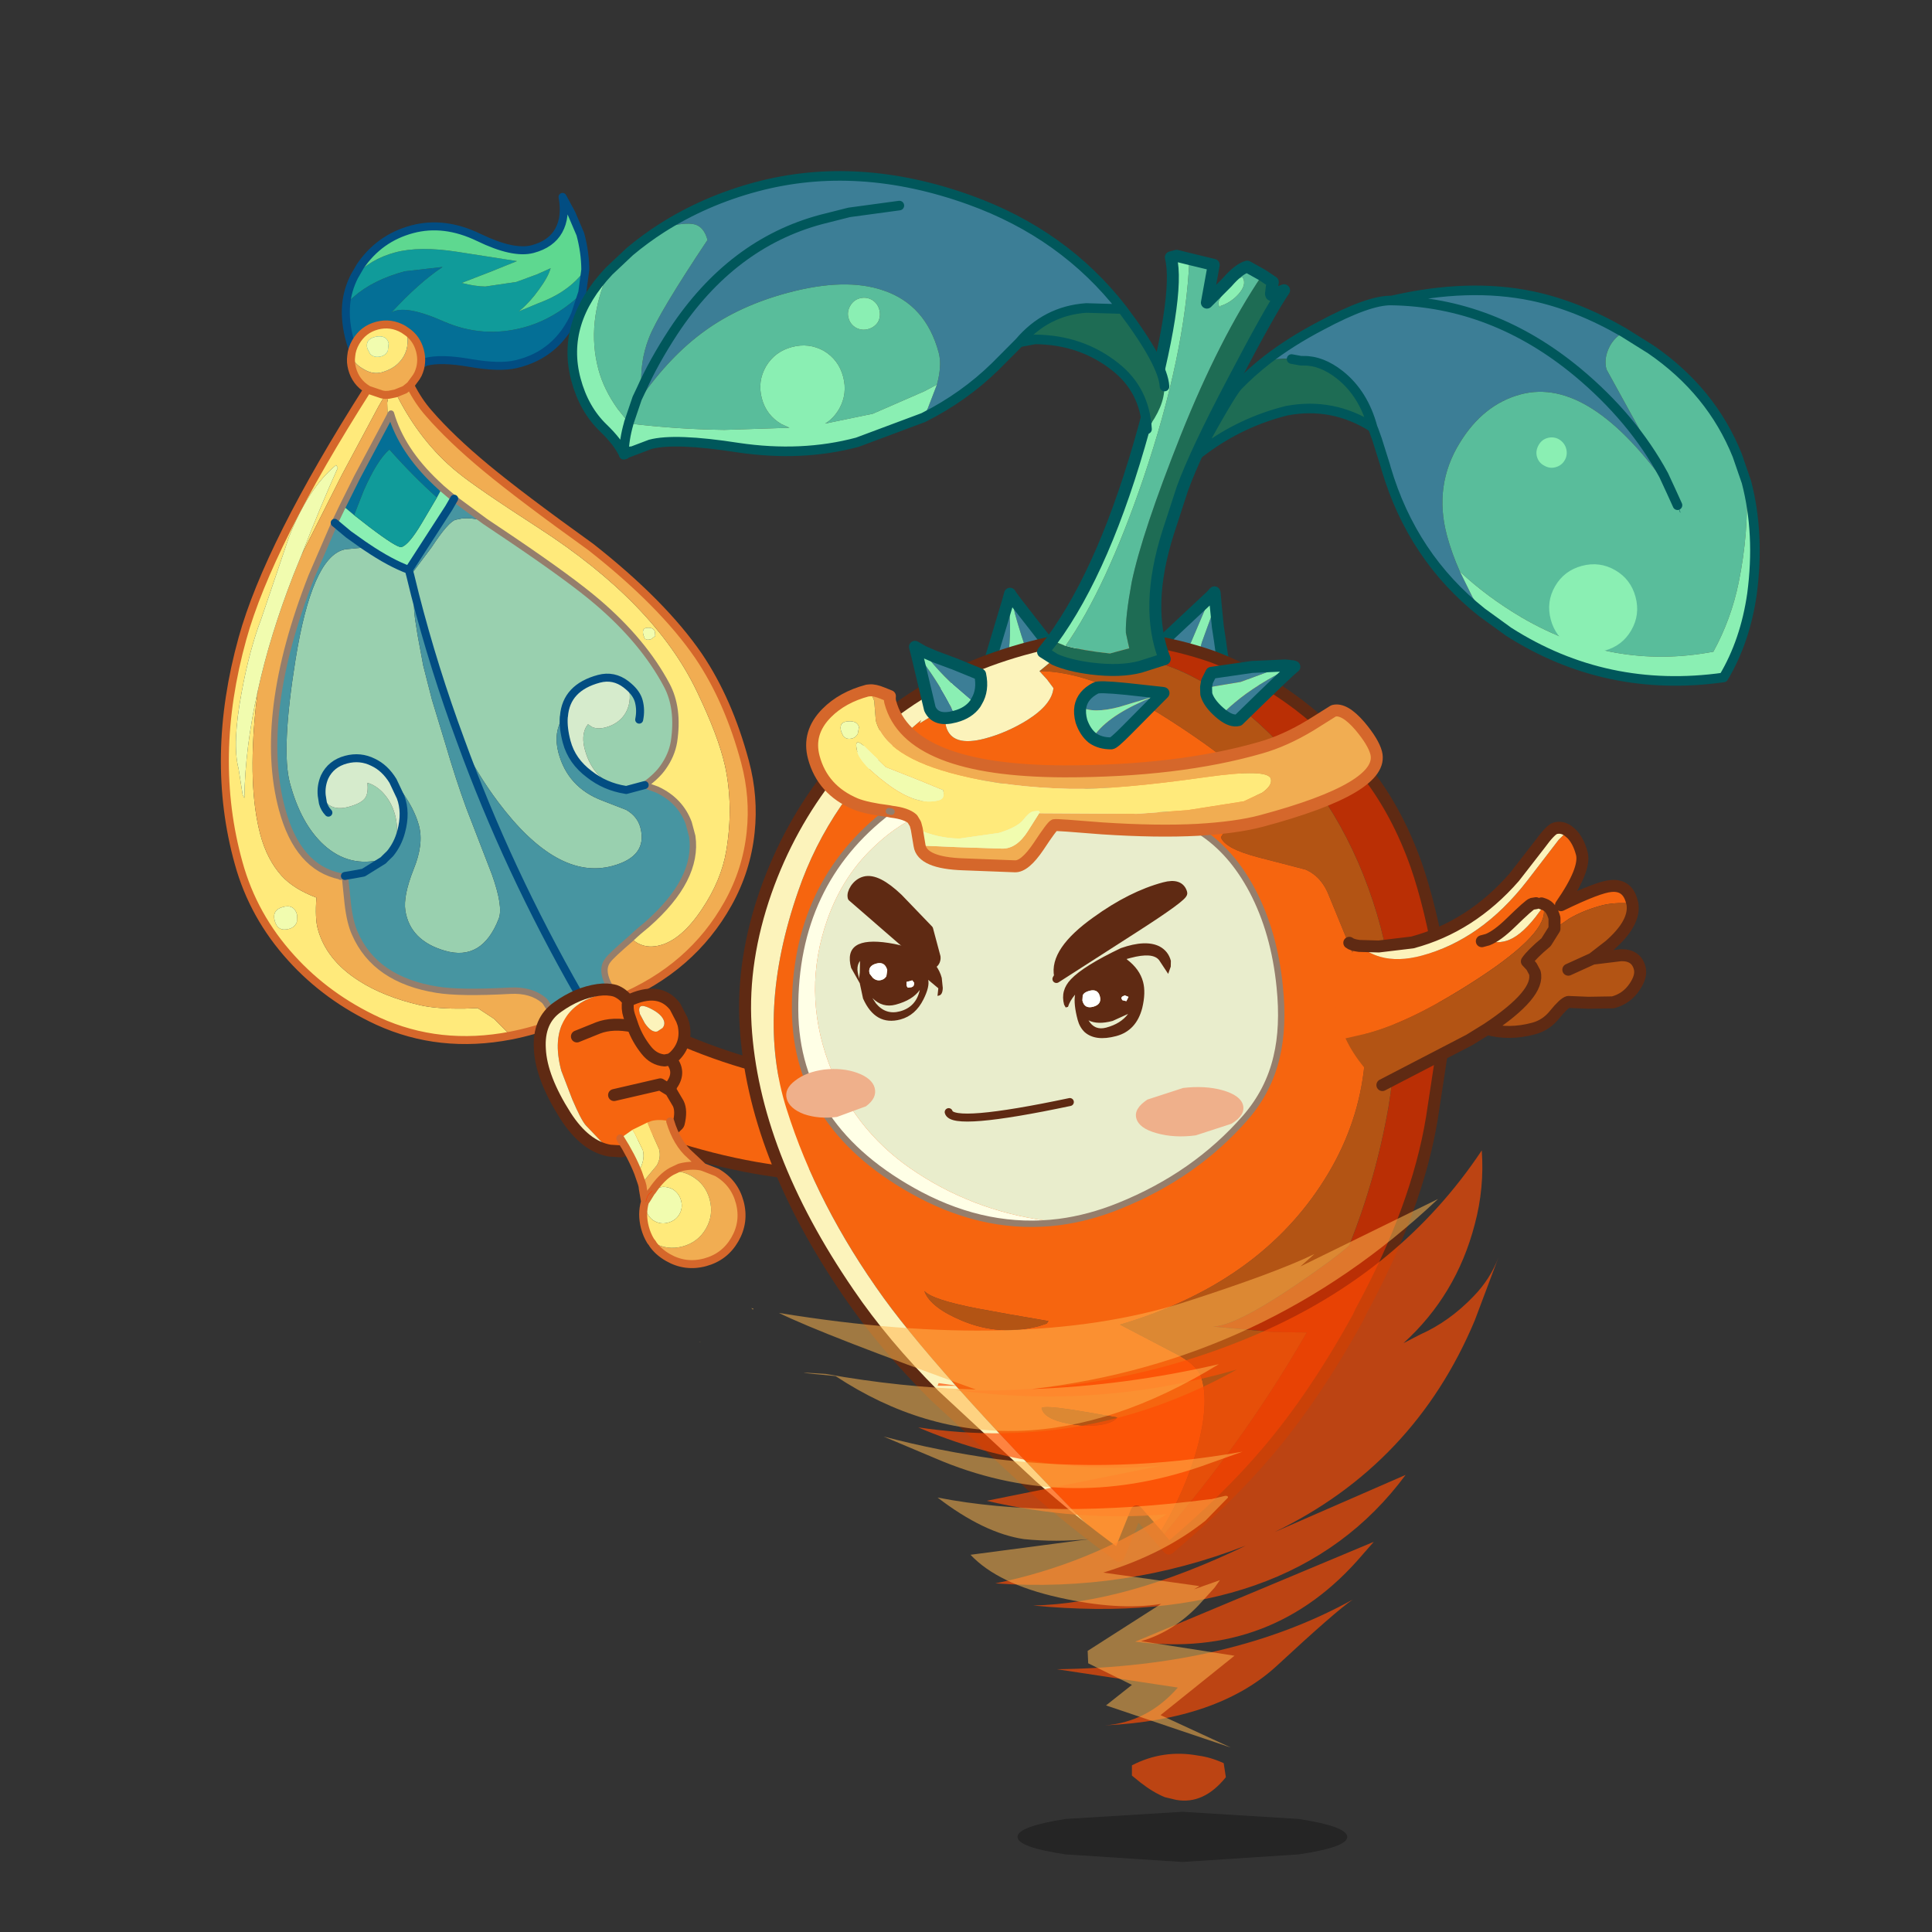 <svg xmlns:ffdec="https://www.free-decompiler.com/flash" xmlns:xlink="http://www.w3.org/1999/xlink" ffdec:objectType="frame" height="90" width="90" xmlns="http://www.w3.org/2000/svg"><rect width="100%" height="100%" fill="#333333" stroke="none"/><use ffdec:characterId="22" height="84.1" transform="translate(5.05 2.65)" width="83.35" xlink:href="#a"/><defs><g id="a" transform="translate(-5.05 -2.65)"><use ffdec:characterId="1" height="6.3" transform="translate(47.4 84.4) scale(.371)" width="41.4" xlink:href="#b"/><use ffdec:characterId="2" height="17.3" transform="matrix(.359 -.096 .096 .359 45.059 27.903)" width="30.9" xlink:href="#c"/><use ffdec:characterId="3" height="23.8" transform="matrix(.359 -.096 .096 .359 28.542 48.429)" width="24.65" xlink:href="#d"/><use ffdec:characterId="4" height="20.7" transform="matrix(.359 -.096 .096 .359 14.973 11.619)" width="32.35" xlink:href="#e"/><use ffdec:characterId="5" height="125.05" transform="matrix(.359 -.096 .096 .359 5.072 18.319)" width="65.6" xlink:href="#f"/><use ffdec:characterId="6" height="115.1" transform="matrix(.359 -.096 .096 .359 30.509 34.553)" width="89.1" xlink:href="#g"/><use ffdec:characterId="7" height="56.95" transform="matrix(.359 -.096 .096 .359 34.468 39.245)" width="61.6" xlink:href="#h"/><use ffdec:characterId="8" height="57.85" transform="matrix(.359 -.096 .096 .359 54.277 16.492)" width="66.85" xlink:href="#i"/><use ffdec:characterId="9" height="27" transform="matrix(.359 -.096 .096 .359 60.728 41.43)" width="40.1" xlink:href="#j"/><use ffdec:characterId="10" height="30.05" transform="matrix(.359 -.096 .096 .359 36.959 32.803)" width="69.75" xlink:href="#k"/><use ffdec:characterId="11" height="20.85" transform="matrix(.359 -.096 .096 .359 42.209 29.953)" width="47" xlink:href="#l"/><use ffdec:characterId="12" height="50.1" transform="matrix(.359 -.096 .096 .359 44.059 14.503)" width="42.4" xlink:href="#m"/><use ffdec:characterId="13" height="43.2" transform="matrix(.359 -.096 .096 .359 24.877 11.242)" width="72.35" xlink:href="#n"/><use ffdec:characterId="16" height="60.2" transform="translate(32.584 53.59) scale(.503)" width="74.35" xlink:href="#o"/><use ffdec:characterId="17" height="27.5" transform="matrix(.359 -.096 .096 .359 38.626 41.262)" width="43.15" xlink:href="#p"/><use ffdec:characterId="18" height="20.25" transform="matrix(.359 -.096 .096 .359 36.417 50.315)" width="55.05" xlink:href="#q"/><use ffdec:characterId="19" height="3.7" transform="matrix(.359 -.096 .096 .359 43.966 51.676)" width="16" xlink:href="#r"/></g><g id="c"><path d="M4.1.85q-.4 4-2.5 8.3L0 7.5 4.1.85m.8 9.1-.05-.8q-.3-4.25-.3-6.55l.1-2.4.45 1.15L7.2 6.3l.3.75.4 1q-1.25 1.45-3 1.9m17.45 3.45q-.45-.9-.4-1.7.05-.75.45-1.45l6.45-3.45-.2.2-3.75 4.8q-1.5 1.15-2.55 1.6m6.8-5.45-.45 2.75-.2 1.8-.2 1.6-.1 1.1-.85.4q-1.1.45-2.25 0v-.1q0-1.5 1.15-3.4l2.9-4.15" fill="#3c7e96" fill-rule="evenodd" transform="translate(.75 .75)"/><path d="M4.1.85 4.6 0l.05.15V.2l-.1 2.4q0 2.3.3 6.55l.05.8-.55.1-1.25-.1q-.8-.3-1.5-.8 2.1-4.3 2.5-8.3m21 14.75-.25-.1-1.4-.75q-.7-.55-1.1-1.3v-.05q1.05-.45 2.55-1.6L28.65 7l.2-.2.55-.35v.1l-.25 1.4-2.9 4.15Q25.1 14 25.1 15.5v.1" fill="#8aefb3" fill-rule="evenodd" transform="translate(.75 .75)"/><path d="M5.4.95V.9L5.35.75l-.5.85-4.1 6.65 1.6 1.65q.7.5 1.5.8l1.25.1.55-.1q1.75-.45 3-1.9l-.4-1-.3-.75-2.1-4.95L5.4.95m20.45 15.4-.25-.1-1.4-.75q-.7-.55-1.1-1.3v-.05q-.45-.9-.4-1.7.05-.75.45-1.45l6.45-3.45.55-.35v.1l-.25 1.4-.45 2.75-.2 1.8-.2 1.6-.1 1.1-.85.4q-1.1.45-2.25 0z" fill="none" stroke="#00575b" stroke-linecap="round" stroke-linejoin="round" stroke-width="1.5"/></g><g id="d"><path d="M0 12.55Q1 5.75 5.45 0h.15l.05.15.1.2q8.7 7.2 17.4 10.6l-3.45 11.7Q9.9 19.45 0 12.55" fill="#f6650f" fill-rule="evenodd" transform="translate(.75 .4)"/><path d="M.75 12.95q9.9 6.9 19.7 10.1l3.45-11.7Q15.2 7.95 6.5.75" fill="none" stroke="#5f2a13" stroke-linecap="round" stroke-linejoin="round" stroke-width="1.5"/></g><g id="e"><path d="M.7 7q.5-.4 1.15-.7 2.9-1.45 7.05-1.45l4.7.7Q10.2 6.7 5.95 9.4q1.9-.55 6.05 2.8 4.15 3.3 9.45 3.3 3.2 0 6.45-1.4.95-.4 1.8-.95l-1.6 2.45q-3.45 4.25-8.7 4.1-2.15-.05-5.6-1.65-3.35-1.55-5.3-1.55l-2.35.4-2.1.4q-2.15 0-3.2-1.95-.8-1.45-.85-3.7Q-.05 9.1.7 7" fill="#046f96" fill-rule="evenodd" transform="translate(.5 .5)"/><path d="M2.6 3.85q2.5-1.6 5.75-1.6 3.15 0 7.55 1.95l6.9 3.05-3.7.45-3.7.4q1.5.85 2.75 1.2l3.9.45 2.75-.25 1.85-.3q-.6 1-2.1 2.2-1.45 1.2-2.85 1.85l-.3.15 2.55-.35q2.15-.2 3.75-.8 1.65-.6 3.1-1.75l-1.1 2.65q-.85.55-1.8.95-3.25 1.4-6.45 1.4-5.3 0-9.45-3.3-4.15-3.35-6.05-2.8 4.25-2.7 7.65-3.85l-4.7-.7q-4.15 0-7.05 1.45Q1.2 6.6.7 7q.65-1.75 1.9-3.15" fill="#109b9a" fill-rule="evenodd" transform="translate(.5 .5)"/><path d="M30.8 10.5q-1.45 1.15-3.1 1.75-1.6.6-3.75.8l-2.55.35.3-.15q1.4-.65 2.85-1.85 1.5-1.2 2.1-2.2l-1.85.3-2.75.25-3.9-.45q-1.25-.35-2.75-1.2l3.7-.4 3.7-.45-6.9-3.05q-4.4-1.95-7.55-1.95-3.25 0-5.75 1.6L3.65 2.8Q6.9 0 11.15 0q4.15 0 7.8 3.15Q22.6 6.3 25.1 6.3q2.4 0 3.75-1.4T30.4.95l.55 2.3.4 2.8q0 2.35-.55 4.45" fill="#5ed890" fill-rule="evenodd" transform="translate(.5 .5)"/><path d="M30.8 10.5q.55-2.1.55-4.45l-.4-2.8-.55-2.3q-.2 2.55-1.55 3.95-1.35 1.4-3.75 1.4-2.5 0-6.15-3.15Q15.3 0 11.15 0 6.9 0 3.65 2.8L2.6 3.85Q1.35 5.25.7 7q-.75 2.1-.7 4.65.05 2.25.85 3.7 1.05 1.95 3.2 1.95l2.1-.4 2.35-.4q1.95 0 5.3 1.55 3.45 1.6 5.6 1.65 5.25.15 8.7-4.1l1.6-2.45 1.1-2.65z" fill="none" stroke="#024d82" stroke-linecap="round" stroke-linejoin="round" transform="translate(.5 .5)"/></g><g id="f"><path d="M51.7 64.3q1.8-.7 2.8-1.55 1.45-1.2 2.15-2.75 1.7-3.9.95-7.1-1.4-6.05-5.7-12.3-2.4-3.5-8.25-10.25L40.9 27.2l-3-3.75-1.15-1.65-.5-.8Q33.1 15.9 33 11.1l-.6.65.5-2.1.45-.9.8.05h.1q1.35 6.65 4.9 11.55 1.75 2.45 8 9.35 11.65 12.85 13.9 24.95 1.15 6.05 1 9.9-.25 5.2-2.6 10.35-1.55 3.4-4.8 6.25-3.45 3.05-6.25 3.05-1.45 0-2.4-.75-.6-.45-.85-1.05 1-.55 2.35-1.15 7.65-3.8 8.3-9.2V70.3q-.3-3-2.75-5.05l-1.35-.95m4.75-17.7.3.2.4.05.65-.25.1-.5q0-.6-.75-.75-.75-.2-.75.75l.05.5M30.05 2.85q.3-.85 1-1.55 1.3-1.3 3.1-1.3t3.1 1.3l.3.35q-.1 2.1-1.45 3.2l-.35.25q-1.05.7-2.6.7l-.45-.05q-.85-.15-1.65-1-.85-.85-1-1.9M35 2.5q0-1.1-1.35-1.2-1.4-.05-1.4 1.15l.15.7q.35.7 1.25.7.6 0 1-.45l.35-.9m-4.05 4.9.1.1 1.5 1 .35.15-1.15 1.15-6.65 7.1-7.45 8.35q3.8-5.2 7.15-9.3l-.1-.4q-4.15 1.9-8.05 7.2l-6 9Q8.2 35.15 5.9 40q-2.85 5.95-2.85 9.15l-.35 3.3.1.45q1.75-6.15 5.1-12.55l-.8 2q-3.55 9.3-3.55 15.5 0 3.25 1.25 5.7 1.05 2 3.5 3.75-.85 2.45-.85 3.8 0 4.05 3.3 7.65 2.5 2.75 6.65 4.95 1.9 1 5.3 1.85l1.55.35 1.65 1.85 1.45 2.55q-9.05-.65-15.6-6.05-5.4-4.5-8.45-10.45Q.05 67.5 0 60.6q-.15-13.7 7.75-27.1 6.15-10.45 23.2-26.1M5.15 69.6l.25-.85q0-1.4-1.45-1.4t-1.45 1.4q0 1.45 1.45 1.45.8 0 1.2-.6" fill="#ffea7b" fill-rule="evenodd" transform="translate(.5 .5)"/><path d="M45.15 82.4q.25.6.85 1.05.95.75 2.4.75 2.8 0 6.25-3.05 3.25-2.85 4.8-6.25 2.35-5.15 2.6-10.35.15-3.85-1-9.9-2.25-12.1-13.9-24.95-6.25-6.9-8-9.35-3.55-4.9-4.9-11.55h-.1l-.8-.05-.45.9-.5 2.1-5.55 5.95-2.65 3-1.55 1.8-4.55 5.75Q7 43.35 7 55.45q0 7.6 4.9 10.05v.05h.1l.45.05-.55 3.45q-.35 2.35-.1 3.85.95 6.25 8.1 9.45 2.65 1.2 8.85 2.5 2.6.55 3.8 2.3l.1.2.9 2.85q-3.25.3-6.2.1l-1.45-2.55-1.65-1.85-1.55-.35q-3.4-.85-5.3-1.85-4.15-2.2-6.65-4.95-3.3-3.6-3.3-7.65 0-1.35.85-3.8-2.45-1.75-3.5-3.75-1.25-2.45-1.25-5.7 0-6.2 3.55-15.5l.8-2q3.25-6.3 8.05-12.85l1.7-2.25 7.45-8.35 6.65-7.1 1.15-1.15-.35-.15-1.5-1-.1-.1q-1.2-1.25-1.2-3 0-.85.3-1.55.15 1.05 1 1.9.8.85 1.65 1l.45.05q1.55 0 2.6-.7l.35-.25q1.35-1.1 1.45-3.2 1 1.15 1 2.75t-1 2.8l-.3.3-1 .8q.45 2.2 1.35 4 1.85 3.8 5.15 8.45 3.3 4.65 10.15 13 6.85 9.15 9.5 16.65 2.2 6.35 2.2 14.35 0 4.55-1.6 8.7-1.7 4.45-5.05 7.9-6.5 6.7-16.4 8-1.65-3.85.05-5.05.45-.4 3.55-1.9M34.25 8.8l1.2-.15.8-.35-.8.35-1.2.15m-.9-.05-.45-.1.45.1" fill="#f1ad52" fill-rule="evenodd" transform="translate(.5 .5)"/><path d="m32.4 11.75.6-.65q.1 4.8 3.25 9.9l.5.8-.9.95q-2.2-3.35-4.2-7.35-1.8.85-4.45 4.15l-1.95 2.65-1.05-1.5 2.65-3 5.55-5.95" fill="#046f96" fill-rule="evenodd" transform="translate(.5 .5)"/><path d="m40.9 27.2 2.75 3.15Q49.5 37.1 51.9 40.6q4.3 6.25 5.7 12.3.75 3.2-.95 7.1-.7 1.55-2.15 2.75-1 .85-2.8 1.55h-2.4l-.1-.05q-3.6-2-3.6-6.2 0-1.7.85-2.65l.35-.3.45.5q.6.45 1.6.45 1.55 0 2.65-.9 1.35-1.15 1.45-3.3l-.25-.35q-1.2-1.55-3.1-1.55-4.25 0-5.45 3.4l-.05.1H44Q42.3 55 42.3 57.6q0 4.5 3.75 7.2l2.6 1.9q1.15 1.15 1.15 2.6 0 3.75-4.65 3.75-7.15 0-11.75-11.45-1.65-4.1-2.55-8.65-.9-9.6-.8-19.1l.05-2.5-.05 2.5q-.55.95-.8 3.05l-.2 1.9-.3 3.85-.05 4.4.2 5.9q.1 4.5.45 8.4l.95 8.8q.35 4.3-.6 5.6-3.4 4.65-7.55 2.15-3.9-2.35-3.5-6.15.2-1.85 2.35-4.75 2.05-2.7 2.05-5.1 0-2.25-1.1-5l-.6-1.25q-.55-1.85-1.8-2.9-1.35-1.2-3.2-1.2-1.95 0-3.15 1.4-.75.95-.95 2.15l.4 1.15q.7 1.1 2.45 1.1 1.8 0 2.4-.6.5-.5.7-1.7.9.55 1.5 1.6.8 1.45.8 3.15 0 1.9-.8 3.15l-1.05 1.4-.8.45-.25.15-.05-.15q-4.3 0-6.65-3.65-2.1-3.3-2.1-8.6 0-4.3 4.7-14.8 5.25-11.7 9.35-11.7h.2l2.7.45q2.3 2.65 4.35 4.1v.75l3.5-2.75q2.85-2.55 3.8-2.55l.8.05q1.3.2 2.7 1.1m12.25 29q.55-1.1.55-2.25 0-1-.75-2.1.75 1.1.75 2.1 0 1.15-.55 2.25M12.5 57.4q-.35-.65-.35-1.35l.1-.95-.1.95q0 .7.35 1.35" fill="#99d0af" fill-rule="evenodd" transform="translate(.5 .5)"/><path d="m51.7 64.3 1.35.95q2.45 2.05 2.75 5.05v1.75q-.65 5.4-8.3 9.2-1.35.6-2.35 1.15-3.1 1.5-3.55 1.9-1.7 1.2-.05 5.05l-4.1.25-.05.05h-.05l-3.8.55-.9-2.85-.1-.2q-1.2-1.75-3.8-2.3-6.2-1.3-8.85-2.5-7.15-3.2-8.1-9.45-.25-1.5.1-3.85l.55-3.45-.45-.05-.1-.05Q7 63.05 7 55.45q0-12.1 11.1-27.2l4.55-5.75 1.3 1.85 1.45 1.75.35.4-2.7-.45h-.2q-4.1 0-9.35 11.7-4.7 10.5-4.7 14.8 0 5.3 2.1 8.6 2.35 3.65 6.65 3.65l.05.15-2.8.85-1.25-.1-1.05-.1h-.05.05l1.05.1 1.25.1 2.8-.85.25-.15.8-.45q1.25-.9 2.05-2.3 1.25-2.15 1.05-4.2l-.4-2.2.6 1.25q1.1 2.75 1.1 5 0 2.4-2.05 5.1-2.15 2.9-2.35 4.75-.4 3.8 3.5 6.15 4.15 2.5 7.55-2.15.95-1.3.6-5.6l-.95-8.8q-.35-3.9-.45-8.4l-.2-5.9.05-4.4.3-3.85.2-1.9q.25-2.1.8-3.05-.1 9.5.8 19.1.9 4.55 2.55 8.65Q38 73.05 45.15 73.05q4.65 0 4.65-3.75 0-1.45-1.15-2.6l-2.6-1.9q-3.75-2.7-3.75-7.2 0-2.6 1.7-4.15h.1q-.45 1.3-.45 3.1 0 2.5 1.7 4.65 1.5 2 3.85 3.05l.1.05h2.4M37.9 23.45l3 3.75q-1.4-.9-2.7-1.1l-.8-.05q-.95 0-3.8 2.55l-3.5 2.75v-.75l6.85-6.2.95-.95m-.45 66.05v.1-.1l-.5-2q-4.6-17.4-6.1-34.55 1.5 17.15 6.1 34.55l.5 2" fill="#4795a1" fill-rule="evenodd" transform="translate(.5 .5)"/><path d="m36.75 21.8 1.15 1.65-.95.95-6.85 6.2q-2.05-1.45-4.35-4.1l-.35-.4-1.45-1.75-1.3-1.85 1.55-1.8 1.05 1.5 1.4 1.85q2.75 3.55 3.3 3.55.95 0 3.25-2.25l2.65-2.6.9-.95" fill="#8aefb3" fill-rule="evenodd" transform="translate(.5 .5)"/><path d="m35.85 22.75-2.65 2.6q-2.3 2.25-3.25 2.25-.55 0-3.3-3.55l-1.4-1.85 1.95-2.65q2.65-3.3 4.45-4.15 2 4 4.2 7.35" fill="#109b9a" fill-rule="evenodd" transform="translate(.5 .5)"/><path d="m56.45 46.6-.05-.5q0-.95.75-.75.75.15.75.75l-.1.5-.65.25-.4-.05-.3-.2M35 2.5l-.35.9q-.4.45-1 .45-.9 0-1.25-.7l-.15-.7q0-1.2 1.4-1.15Q35 1.4 35 2.5M7.9 40.35q-3.35 6.4-5.1 12.55l-.1-.45.35-3.3q0-3.2 2.85-9.15 2.3-4.85 4.75-8.25l6-9q3.9-5.3 8.05-7.2l.1.4q-3.35 4.1-7.15 9.3l-1.7 2.25q-4.8 6.55-8.05 12.85M5.15 69.6q-.4.6-1.2.6-1.45 0-1.45-1.45 0-1.4 1.45-1.4t1.45 1.4l-.25.85" fill="#f1fcaf" fill-rule="evenodd" transform="translate(.5 .5)"/><path d="m44.1 53.45.05-.1q1.2-3.4 5.45-3.4 1.9 0 3.1 1.55l.25.35q-.1 2.15-1.45 3.3-1.1.9-2.65.9-1 0-1.6-.45l-.45-.5-.35.3q-.85.95-.85 2.65 0 4.2 3.6 6.2-2.35-1.05-3.85-3.05-1.7-2.15-1.7-4.65 0-1.8.45-3.1m-25.45 10.9 1.05-1.4q.8-1.25.8-3.15 0-1.7-.8-3.15-.6-1.05-1.5-1.6-.2 1.2-.7 1.7-.6.6-2.4.6-1.75 0-2.45-1.1l-.4-1.15q.2-1.2.95-2.15 1.2-1.4 3.15-1.4 1.85 0 3.2 1.2 1.25 1.05 1.8 2.9l.4 2.2q.2 2.05-1.05 4.2-.8 1.4-2.05 2.3" fill="#d6ebcc" fill-rule="evenodd" transform="translate(.5 .5)"/><path d="M34.25 8.8h-.1l-.8-.05-.45-.1-.35-.15-1.5-1-.1-.1Q13.9 23.05 7.75 33.5-.15 46.9 0 60.6q.05 6.9 3.3 13.2 3.05 5.95 8.45 10.45 6.55 5.4 15.6 6.05 2.95.2 6.2-.1l3.8-.55h.05l.05-.05v-.1m4.1-.15q9.9-1.3 16.4-8 3.35-3.45 5.05-7.9 1.6-4.15 1.6-8.7 0-8-2.2-14.35-2.65-7.5-9.5-16.65-6.85-8.35-10.15-13-3.3-4.65-5.15-8.45-.9-1.8-1.35-4l-.8.35-1.2.15m3.3-7.15q1 1.15 1 2.75t-1 2.8l-.3.3-1 .8m1.3-6.65-.3-.35Q35.95 0 34.15 0t-3.1 1.3q-.7.7-1 1.55-.3.7-.3 1.55 0 1.75 1.2 3m10.6 81.95-4.1.25" fill="none" stroke="#d5672b" stroke-linecap="round" stroke-linejoin="round" transform="translate(.5 .5)"/><path d="m41.4 27.7 2.75 3.15Q50 37.6 52.4 41.1q4.3 6.25 5.7 12.3.75 3.2-.95 7.1-.7 1.55-2.15 2.75-1 .85-2.8 1.55l1.35.95Q56 67.8 56.3 70.8v1.75q-.65 5.4-8.3 9.2-1.35.6-2.35 1.15-3.1 1.5-3.55 1.9-1.7 1.2-.05 5.05m-9.15-77.6.6-.65q.1 4.8 3.25 9.9l.5.8 1.15 1.65 3 3.75m-16.7-6.5L23.15 23l-4.55 5.75Q7.5 43.85 7.5 55.95q0 7.6 4.9 10.05v.05h.1l.45.05-.55 3.45q-.35 2.35-.1 3.85.95 6.25 8.1 9.45 2.65 1.2 8.85 2.5 2.6.55 3.8 2.3l.1.2.9 2.85M32.9 12.25l-5.55 5.95-2.65 3" fill="none" stroke="#957e6c" stroke-linecap="round" stroke-linejoin="round" stroke-width=".8"/><path d="m30.1 31.35-.05 2.5q-.1 9.5.8 19.1 1.5 17.15 6.1 34.55l.5 2m6.65-36.05.05-.1q1.2-3.4 5.45-3.4 1.9 0 3.1 1.55l.25.35q.75 1.1.75 2.1 0 1.15-.55 2.25m-30.5-33.7 1.3 1.85 1.45 1.75.35.4q2.3 2.65 4.35 4.1l6.85-6.2.95-.95m-7.8 7.9v-.75m-17.65 35h.05l1.05.1 1.25.1 2.8-.85.25-.15.8-.45q1.25-.9 2.05-2.3 1.25-2.15 1.05-4.2l-.4-2.2q-.55-1.85-1.8-2.9-1.35-1.2-3.2-1.2-1.95 0-3.15 1.4-.75.95-.95 2.15l-.1.95q0 .7.35 1.35m36.7 6.85q-2.35-1.05-3.85-3.05-1.7-2.15-1.7-4.65 0-1.8.45-3.1m7.6 10.85h-2.4l-.1-.05" fill="none" stroke="#024d82" stroke-linecap="round" stroke-linejoin="round" transform="translate(.5 .5)"/><path d="m35.65 107.45-2.1-3.85q-.4-.8-.8-3.6l-.4-3.8q0-4.2 2.15-6.2 1.8-1.75 5-1.75h1.95q.85.6 1.25 1.65 4.25-.8 5.5 2.2l.4 1.8.05.6q-.1 2.5-2.2 3.65l-.5.2q.9 1.85-.7 3.15-.2.2-.3.65l.5 1.8q.2 1-.6 2.45l-.1.1-2 1.1-5.75.3-1.35-.45m-.3-14.9 2.85-.35q1.95-.2 4.25.95.15 1.7.85 3.3.6 1.4 1.9 1.85l.75.05-.75-.05q-1.3-.45-1.9-1.85-.7-1.6-.85-3.3-2.3-1.15-4.25-.95l-2.85.35m2.6 8.3 5.95.2 1.05 1.1-1.05-1.1-5.95-.2m7.1-9.4q-1.35-1.15-1.35.4l.3 1.3q.5 1.4 1.25 1.4l.75-.25q.4-.3.4-.75 0-.95-1.35-2.1M42.7 89.9q-.4.9-.35 1.8l.1 1.45-.1-1.45q-.05-.9.35-1.8" fill="#f6650f" fill-rule="evenodd" transform="translate(.5 .5)"/><path d="M41.45 88.25H39.5q-3.2 0-5 1.75-2.15 2-2.15 6.2l.4 3.8q.4 2.8.8 3.6l2.1 3.85q-2.85-1.3-4.25-5.65-1.7-5.4-.95-8.9.7-3.55 3.55-4.55 2.8-1.05 5.4-.75 1.2.15 2.05.65m3.6 3.2q1.35 1.15 1.35 2.1 0 .45-.4.75l-.75.25q-.75 0-1.25-1.4l-.3-1.3q0-1.55 1.35-.4" fill="#fcf3bb" fill-rule="evenodd" transform="translate(.5 .5)"/><path d="m36.15 107.95 1.35.45 5.75-.3 2-1.1.1-.1q.8-1.45.6-2.45l-.5-1.8-1.05-1.1-5.95-.2m8-2.5-.75-.05q-1.3-.45-1.9-1.85-.7-1.6-.85-3.3-2.3-1.15-4.25-.95l-2.85.35m.3 14.9q-2.85-1.3-4.25-5.65-1.7-5.4-.95-8.9.7-3.55 3.55-4.55 2.8-1.05 5.4-.75 1.2.15 2.05.65.85.6 1.25 1.65 4.25-.8 5.5 2.2l.4 1.8.05.6q-.1 2.5-2.2 3.65l-.5.2q.9 1.85-.7 3.15-.2.2-.3.65m-2.5-9-.1-1.45q-.05-.9.35-1.8" fill="none" stroke="#5f2a13" stroke-linecap="round" stroke-linejoin="round" stroke-width="1.5"/><path d="M37.8 120.1v-.05l.15-.05-.15.1m.55-9.05q-.25-2.2-1.05-4.75l1.75-.65.15.45.45 2.35q0 1-.75 1.95l-.55.65m1.1 2.65.9-.2.55.05q.6.15 1.1.6.65.7.65 1.65t-.65 1.6q-.65.65-1.65.65-.95 0-1.6-.65l-.15-.15q-.5-.65-.5-1.45 0-.55.25-1l-.1-.05.2-.15.9-.85.1-.05m-1 .9-.1.2.1-.2" fill="#f1fcaf" fill-rule="evenodd" transform="translate(.5 .5)"/><path d="m41.1 105.25.55-.05q1 0 2.25.65.1 2.9 1.35 4.75l1.15 1.85 1.5 1.1q1.8 1.8 1.8 4.35t-1.8 4.35q-1.8 1.8-4.35 1.8t-4.35-1.8q-1-1-1.4-2.15l.15-.1q1.4 1.4 3.4 1.4t3.4-1.4q1.4-1.4 1.4-3.4t-1.4-3.4q-1-1-2.3-1.25-1.4.35-3 1.75l-.45.25-.25.2-.3.45.3-.45.25-.2.45-.25-.1.05-.9.85-.2.15.15-1.6.05-.35v-.35l2.4-1.7q.8-.8.8-1.9l-.4-2.45-.15-1.15m5.3 7.2-.25-.15q-1.2-.55-2.6-.55l-1.1.2 1.1-.2q1.4 0 2.6.55l.25.15" fill="#f1ad52" fill-rule="evenodd" transform="translate(.5 .5)"/><path d="m37.8 120.05-.15-.35q-.25-.85-.25-1.8 0-1.75.85-3.15l.1.05q-.25.45-.25 1 0 .8.5 1.45l.15.15q.65.65 1.6.65 1 0 1.65-.65.65-.65.65-1.6 0-.95-.65-1.65-.5-.45-1.1-.6l-.55-.05-.9.2q1.6-1.4 3-1.75 1.3.25 2.3 1.25 1.4 1.4 1.4 3.4t-1.4 3.4q-1.4 1.4-3.4 1.4t-3.4-1.4l-.15.05m.65-7.6-.1-1.4.55-.65q.75-.95.75-1.95l-.45-2.35-.15-.45 2.05-.4.15 1.15.4 2.45q0 1.1-.8 1.9l-2.4 1.7" fill="#ffea7b" fill-rule="evenodd" transform="translate(.5 .5)"/><path d="M43.9 105.85q.1 2.9 1.35 4.75l1.15 1.85 1.5 1.1q1.8 1.8 1.8 4.35t-1.8 4.35q-1.8 1.8-4.35 1.8t-4.35-1.8q-1-1-1.4-2.15v-.05l-.15-.35q-.25-.85-.25-1.8 0-1.75.85-3.15l.15-1.6.05-.35v-.35l-.1-1.4q-.25-2.2-1.05-4.75m.95 8.45.2-.15.9-.85.1-.05q1.6-1.4 3-1.75l1.1-.2q1.4 0 2.6.55l.25.15" fill="none" stroke="#d5672b" stroke-linecap="round" stroke-linejoin="round" transform="translate(.5 .5)"/><path d="m38.95 115.1.3-.45.25-.2.45-.25m-1.1 1.1.1-.2" fill="none" stroke="#f30" stroke-linecap="round" stroke-linejoin="round" stroke-width=".05"/></g><g id="g"><path d="m34.65 112.15 4-2.9q11-7.9 20.4-17.35L55 90.75l-7.1-2.6q2.7.65 11.35-2.35 5.45-1.9 7.75-3.05 5.4-7.2 9.25-15.5 5.95-13 4.65-27.3-1.2-13.6-8.85-24.75Q64.2 3.85 51.9 1.75l5.9-.45 3.75 1.35q4.4 1.9 8.05 4.4 4.75 3.4 8.75 8.5 3.85 5 6.15 10.6 2.4 5.75 2.95 12.7.4 5.55-.3 13.1-.45 4.7-2.15 9.25L81.15 70q-4.7 10.4-14.85 21.1l-.5.6q-7.8 8.15-15.4 13.4-6.25 4.35-15.05 8.5l-.7-1.45" fill="#ba2f05" fill-rule="evenodd" transform="translate(.75 .75)"/><path d="M34.45 111.7q3.8-3.5 6.7-7.9 3.7-5.75 3.7-9.6 0-1.95-2.65-4.25l-5.5-5.05q17.65-.45 28.8-10.35Q76.85 64.5 77 48.35v-.5l-.05-.75q-.25-1.8.05 1.25l-1.1-8.55q-.25-2.6-2-4l-5.3-3q-3.8-2.15-3.9-3.65.65-.7 3.35-2.3 2.3-1.35 2.3-1.85 0-2.85-8.2-11.85Q55.1 5.4 48.8 3.35l-.7-.2.45-.2 1.95-.9 1.4-.3q12.3 2.1 20.15 13.45 7.65 11.15 8.85 24.75 1.3 14.3-4.65 27.3-3.85 8.3-9.25 15.5-2.3 1.15-7.75 3.05-8.65 3-11.35 2.35l7.1 2.6 4.05 1.15q-9.4 9.45-20.4 17.35l-4 2.9-.2-.45M14.1 74.5q.65 1.3 5.9 3.85 2.9 1.4 8.15 3.8l-.3.25-.95.05q-5.1 0-9.15-3.1-3.4-2.6-3.65-4.75v-.1m17.75 21.95q-2.05 0-4.65-1.25-2.8-1.35-2.7-2.75.45-.2 3.75 1.25 1.8.8 5.1 2.35-.5.4-1.5.4" fill="#b35414" fill-rule="evenodd" transform="translate(.75 .75)"/><path d="m48.1 3.15.7.2q6.3 2.05 13.35 9.8 8.2 9 8.2 11.85 0 .5-2.3 1.85-2.7 1.6-3.35 2.3.1 1.5 3.9 3.65l5.3 3q1.75 1.4 2 4l1.1 8.55q-.3-3.05-.05-1.25l.05.75v.5q-.15 16.15-11.5 26.2-11.15 9.9-28.8 10.35l5.5 5.05q2.65 2.3 2.65 4.25 0 3.85-3.7 9.6-2.9 4.4-6.7 7.9l-1.8-3.65-3.6 4.8-.4-.55q-15.1-26.25-19.7-38.25Q3.85 60.65 3.3 48q-.6-12.65 8.45-26Q18.5 11.95 30.1 6.25l2.1-1-.3.35 1.55-.45 3.55-1-1.1.95q-.9.85-.9 1.7 0 2.75 4.35 2.75 2.8 0 5.65-.85 3.55-1.1 4.25-3.05l-.5-1.25-.65-1.25m-16.25 93.3q1 0 1.5-.4-3.3-1.55-5.1-2.35-3.3-1.45-3.75-1.25-.1 1.4 2.7 2.75 2.6 1.25 4.65 1.25M14.1 74.5v.1q.25 2.15 3.65 4.75 4.05 3.1 9.15 3.1l.95-.05.3-.25q-5.25-2.4-8.15-3.8-5.25-2.55-5.9-3.85" fill="#f6650f" fill-rule="evenodd" transform="translate(.75 .75)"/><path d="m51.9 1.75-1.4.3-1.95.9-.45.2.65 1.25.5 1.25Q48.55 7.6 45 8.7q-2.85.85-5.65.85Q35 9.55 35 6.8q0-.85.9-1.7l1.1-.95-3.55 1-1.55.45.3-.35-2.1 1Q18.5 11.95 11.75 22 2.7 35.35 3.3 48q.55 12.65 5.65 26.05 4.6 12 19.7 38.25-4.2-5.2-7.85-10.75L11.9 87.4q-4.5-7.8-7.05-15.1-7.05-19.95-3.8-35.8 1.65-8 6.8-15.55Q12.75 13.8 19.6 8.7 33.2-1.4 52.65.2q2.45.25 5.15 1.1l-5.9.45" fill="#fcf3bb" fill-rule="evenodd" transform="translate(.75 .75)"/><path d="m35.2 112.45.2.45.7 1.45q8.8-4.15 15.05-8.5 7.6-5.25 15.4-13.4l.5-.6q10.15-10.7 14.85-21.1l3.85-8.8q1.7-4.55 2.15-9.25.7-7.55.3-13.1-.55-6.95-2.95-12.7-2.3-5.6-6.15-10.6-4-5.1-8.75-8.5-3.65-2.5-8.05-4.4l-3.75-1.35q-2.7-.85-5.15-1.1-19.45-1.6-33.05 8.5Q13.5 14.55 8.6 21.7q-5.15 7.55-6.8 15.55-3.25 15.85 3.8 35.8 2.55 7.3 7.05 15.1l8.9 14.15q3.65 5.55 7.85 10.75l.4.55 3.6-4.8 1.8 3.65z" fill="none" stroke="#5f2a13" stroke-linecap="round" stroke-linejoin="round" stroke-width="1.5"/></g><g id="h"><path d="m55.45 12.85.25.3q3.15 3.45 4.4 8.9 1.3 5.75.2 12.5-.8 5-2.65 8.4-2.05 3.85-5.75 6.35-7.95 5.35-18.15 6.6-4.05.5-7.8 0l-1.55-.6q-8.7-3.65-14.7-10.7Q4 37.85 3.2 29.1q-.85-9.55 4.5-17.35 3.4-4.95 8.4-7.5 2.05-1.1 4.4-1.75l.8-.2q-.55-.85-2.3-1.55l-.2-.1V.6q21.15-3.45 36.6 12.25h.05m-.05 0 .3.3-.3-.3" fill="#e9edcc" fill-rule="evenodd" transform="translate(.4 .4)"/><path d="M25.95 55.9q-8.8-1.2-15.95-7.8-12.9-12-9.15-26.4Q4.85 6.3 18.7.6l.1.05.2.1q1.75.7 2.3 1.55l-.8.2q-2.35.65-4.4 1.75-5 2.55-8.4 7.5-5.35 7.8-4.5 17.35.8 8.75 6.5 15.5 6 7.05 14.7 10.7l1.55.6" fill="#ffffe6" fill-rule="evenodd" transform="translate(.4 .4)"/><path d="m55.85 13.25.25.3q3.15 3.45 4.4 8.9 1.3 5.75.2 12.5-.8 5-2.65 8.4Q56 47.2 52.3 49.7q-7.95 5.35-18.15 6.6-4.05.5-7.8 0-8.8-1.2-15.95-7.8-12.9-12-9.15-26.4Q5.25 6.7 19.1 1h.1q21.15-3.45 36.6 12.25l.3.3" fill="none" stroke="#957e6c" stroke-linecap="round" stroke-linejoin="round" stroke-width=".8"/></g><g id="i"><path d="M55.6 11.6q-1.25.35-2.1 1.25-1.15 1.25-1.15 2.7l2 8.1 1.5 6.55q-1.9-7.9-7.1-15.25Q40.8 3.75 28.55.25q12.25 3.5 20.2 14.7 5.2 7.35 7.1 15.25l.4 2.3q-6.05-16.7-15.1-16.7-4.85 0-8.95 3.9-4.55 4.3-4.55 10.8 0 2.3.4 4.8l.7 3.5.65 2.15Q22.75 32 22.45 20.4v-.35l-.15-3.45-.1-1.2-.05-.4q0-4.35-2.25-7.4-1.75-2.35-3.95-2.9l-.35-.1-1.05-.5-.55-.2-2.45-.5Q15 1.95 19.25 1q6.6-1.55 9.3-.75 9.9.35 17.15 4 5.15 2.6 9.9 7.35" fill="#3c7e96" fill-rule="evenodd" transform="translate(.6 .6)"/><path d="M22.15 15q-4-4.35-9.85-4.8-5.85-.1-11.3 2.05l-1 .4q6.1-6.4 7.2-7.05 2-1.2 4.35-2.2l2.45.5.55.2 1.05.5.35.1q2.2.55 3.95 2.9 2.25 3.05 2.25 7.4" fill="#1e6c54" fill-rule="evenodd" transform="translate(.6 .6)"/><path d="m55.85 30.2-1.5-6.55-2-8.1q0-1.45 1.15-2.7.85-.9 2.1-1.25l2.75 2.95q6 7 7.05 15.65l.25 3.55q-1.3 6.1-4.2 11.9-2.1 4.2-5.3 7.55-12.75-.95-22.05-10.3-3.55-3.6-6.05-7.6-.4-2.5-.4-4.8 0-6.5 4.55-10.8 4.1-3.9 8.95-3.9 9.05 0 15.1 16.7l-.4-2.3m.7 4.1-.3-1.8.3 1.8.1.95-.1-.95" fill="#59bd9b" fill-rule="evenodd" transform="translate(.6 .6)"/><path d="M65.65 33.75q-.05 6.7-2.95 13.7-2.35 5.5-6.15 9.2Q41.8 54.85 32 44.15l-2.6-3.2-.65-2.15-.7-3.5q2.5 4 6.05 7.6 9.3 9.35 22.05 10.3 3.2-3.35 5.3-7.55 2.9-5.8 4.2-11.9" fill="#8aefb3" fill-rule="evenodd" transform="translate(.6 .6)"/><path d="m57.15 34.9.1.95" fill="none" stroke="#00575b" stroke-linecap="round" stroke-linejoin="round" stroke-width=".05"/><path d="M56.2 12.2q-4.75-4.75-9.9-7.35-7.25-3.65-17.15-4 12.25 3.5 20.2 14.7 5.2 7.35 7.1 15.25l.4 2.3.3 1.8m-.95-22.7 2.75 2.95q6 7 7.05 15.65l.25 3.55q-.05 6.7-2.95 13.7-2.35 5.5-6.15 9.2-14.75-1.8-24.55-12.5l-2.6-3.2Q23.35 32.6 23.05 21v-.35l-.15-3.45-.1-1.2-.05-.4q-4-4.35-9.85-4.8-5.85-.1-11.3 2.05l-1 .4q6.1-6.4 7.2-7.05Q9.8 5 12.15 4q3.45-1.45 7.7-2.4 6.6-1.55 9.3-.75m-6.4 14.75q0-4.35-2.25-7.4-1.75-2.35-3.95-2.9l-.35-.1-1.05-.5" fill="none" stroke="#00575b" stroke-linecap="round" stroke-linejoin="round" stroke-width="1.2"/><path d="M43 38.55q2.3 0 3.9 1.6t1.6 3.9q0 2.3-1.6 3.9t-3.9 1.6q-2.3 0-3.9-1.6t-1.6-3.9q0-2.3 1.6-3.9t3.9-1.6m0-16.6q.8 0 1.35.55.55.6.55 1.35 0 .8-.55 1.35t-1.35.55q-.75 0-1.3-.55-.6-.55-.6-1.35 0-.75.6-1.35.55-.55 1.3-.55" fill="#8aefb3" fill-rule="evenodd" transform="translate(.6 .6)"/></g><g id="j"><path d="m27.7 8.45-.5-.05q-.35 0-3.2 1.6-2.05 1.15-3.35 1.3.75.75 2.15.75 1.8 0 4.4-1.95l1.2-.95.05.1q0 3.1-10.2 6.45-9.3 3.05-15.15 3.05l-2.85-.1L0 16.1q0-3.6 1.9-5.95 1.15-1.45 3-2.25.95 1.25 2.2 2 2 1.2 5.05 1.2 3.85 0 7.65-1.4 3.8-1.4 7.55-4.25L32.5 1.5l1.4-.8.35.5q.6 1.05.6 2.7 0 2.05-4.2 5.6 5.15-1 6.7-.7 2 .35 2 2.5v.35l-.2-.1q-2-.7-3.6-.7-2.35 0-4.35.55l-2.1.75.35-1.3q0-1.45-.8-2l-.3-.2-.65-.2m-7.8 2.85h.75-.75" fill="#f6650f" fill-rule="evenodd" transform="translate(0 .75)"/><path d="M20.65 11.3q1.3-.15 3.35-1.3 2.85-1.6 3.2-1.6l.5.05.65.2.1.4-.05.1-1.2.95q-2.6 1.95-4.4 1.95-1.4 0-2.15-.75M33.9.7l-1.4.8-5.15 3.95Q23.6 8.3 19.8 9.7t-7.65 1.4q-3.05 0-5.05-1.2-1.25-.75-2.2-2l2.35.7 4.2.6q7.6 0 14.45-4.6l4.15-3.15Q31.85 0 32.45 0q.85 0 1.45.7" fill="#fcf3bb" fill-rule="evenodd" transform="translate(0 .75)"/><path d="M28.65 8.85q.8.55.8 2l-.35 1.3 2.1-.75q2-.55 4.35-.55 1.6 0 3.6.7l.2.1q-.25 2.4-4.1 4.3L32.75 17l3.55.5q1.85.45 1.85 2.15 0 1.05-1.2 2.1-1.35 1.2-3.15 1.2l-3-.75-2.4-.75q-.55 0-2 1.05-1.4 1.05-3.05 1.05-3.2 0-5.65-1.45 7.6-2.55 7.6-5.3l-.2-.85-.4-.75q.8-.7 2.95-1.7l1.45-1.35-1.45 1.35q-2.15 1-2.95 1.7l.4.75.2.85q0 2.75-7.6 5.3l-2.5.75-12 2.65q-.9-1.15-1.65-2.75-.95-2.1-1.3-4.1l2.85.1q5.85 0 15.15-3.05 10.2-3.35 10.2-6.45v-.2l.2-.2m.8 8.7 3.3-.55-3.3.55" fill="#b35414" fill-rule="evenodd" transform="translate(0 .75)"/><path d="M20.65 12.05q1.3-.15 3.35-1.3 2.85-1.6 3.2-1.6l.5.05m.65.2.3.2q.8.55.8 2l-.35 1.3-1.45 1.35q-2.15 1-2.95 1.7l.4.75.2.85q0 2.75-7.6 5.3 2.45 1.45 5.65 1.45 1.65 0 3.05-1.05 1.45-1.05 2-1.05l2.4.75 3 .75q1.8 0 3.15-1.2 1.2-1.05 1.2-2.1 0-1.7-1.85-2.15l-3.55-.5-3.3.55m9.9-5.9v-.35q0-2.15-2-2.5-1.55-.3-6.7.7 4.2-3.55 4.2-5.6 0-1.65-.6-2.7l-.35-.5q-.6-.7-1.45-.7-.6 0-2.4 1.45L25.9 5.35q-6.85 4.6-14.45 4.6l-4.2-.6-2.35-.7q-.85-.35-1.1-.7m16.85 4.1h-.75m12.85 5.7 2.5-1.05q3.85-1.9 4.1-4.3M3.2 26.25l12-2.65 2.5-.75" fill="none" stroke="#5f2a13" stroke-linecap="round" stroke-linejoin="round" stroke-width="1.5"/></g><g id="k"><path d="M8.95.05q.6.1 1.45.75l.8.6q-.15.4-.15.75 0 8.9 18.8 14 13.8 3.7 24.55 3.5 3.2-.05 6.8-1.1l3.25-1q1.4 0 2.7 2.7 1.1 2.35 1.1 3.75 0 4.55-16.1 4.55-3.2 0-8.05-1-4.95-1.05-11.45-3.25-5.45-1.95-5.7-1.95-.3 0-2.6 2.05-2.35 2.05-3.55 1.65l-6.15-1.9q-4.95-1.5-4.7-3.7l4.45 1.4 5.45 1.65q1.75.5 3.7-1.3l1.95-1.8.1.05 11.7 3.2 6.25 1.2 7.1.75 2.5-.45q1.5-.55 1.5-1.4 0-1.35-7.75-2.3-11.2-1.35-16.95-3Q22.6 16.3 17 13.2 8.7 8.65 8.7 3.9l.45-2.45-.2-1.4" fill="#f1ad52" fill-rule="evenodd" transform="translate(.75 .75)"/><path d="M7.35 15.3q-2.6-1.05-3.8-1.95Q0 10.6 0 6.35q0-3.2 3-4.95Q5.4 0 8.65 0l.3.05.2 1.4L8.7 3.9q0 4.75 8.3 9.3 5.6 3.1 12.95 5.25 5.75 1.65 16.95 3 7.75.95 7.75 2.3 0 .85-1.5 1.4l-2.5.45-7.1-.75-6.25-1.2-11.7-3.2-.1-.05.1-.05-.1-.25-.7-.1q-.55 0-1.45.7-.95.7-3.35.8l-5-.6q-2.65-.75-4.85-2.55v-.65l-.2-.7q-.55-.85-2.3-1.55l-.3-.15M5.3 5.3q.45 0 .8-.4l.35-.75q0-.85-1.15-1.05-1.15-.25-1.15 1l.1.6q.25.6 1.05.6m8.45 10.3q.85 0 .85-1.1l-2.55-1.95-3.65-2.7L6.45 6.6q-1-1.5-1 .5 0 1.55 2.5 4.75 2.9 3.75 5.8 3.75" fill="#ffea7b" fill-rule="evenodd" transform="translate(.75 .75)"/><path d="m9.95 20.45.2-2.1q2.2 1.8 4.85 2.55l5 .6q2.4-.1 3.35-.8.9-.7 1.45-.7l.7.1.1.25-.1.05-1.95 1.8q-1.95 1.8-3.7 1.3l-5.45-1.65-4.45-1.4m3.8-4.85q-2.9 0-5.8-3.75-2.5-3.2-2.5-4.75 0-2 1-.5L8.4 9.85l3.65 2.7 2.55 1.95q0 1.1-.85 1.1M5.3 5.3q-.8 0-1.05-.6l-.1-.6q0-1.25 1.15-1 1.15.2 1.15 1.05l-.35.75q-.35.4-.8.4" fill="#f1fcaf" fill-rule="evenodd" transform="translate(.75 .75)"/><path d="M8.1 16.05Q5.5 15 4.3 14.1.75 11.35.75 7.1q0-3.2 3-4.95Q6.15.75 9.4.75l.3.05q.6.1 1.45.75l.8.6q-.15.4-.15.75 0 8.9 18.8 14 13.8 3.7 24.55 3.5 3.2-.05 6.8-1.1l3.25-1q1.4 0 2.7 2.7 1.1 2.35 1.1 3.75 0 4.55-16.1 4.55-3.2 0-8.05-1-4.95-1.05-11.45-3.25-5.45-1.95-5.7-1.95-.3 0-2.6 2.05-2.35 2.05-3.55 1.65l-6.15-1.9q-4.95-1.5-4.7-3.7l.2-2.1v-.65l-.2-.7q-.55-.85-2.3-1.55l-.2-.1-.1-.05" fill="none" stroke="#d5672b" stroke-linecap="round" stroke-linejoin="round" stroke-width="1.5"/><path d="m8.1 16.05.3.15" fill="none" stroke="#957e6c" stroke-linecap="round" stroke-linejoin="round" stroke-width=".8"/></g><g id="l"><path d="m.2.7 1.1 3.05q1.2 3.5 1.55 6h-.1Q.3 9.75 0 8L.2.7m5.45 8.15-2.05-3Q2 3.25 1.05.85l1.2.95L4.5 3.4l2.7 2.05q-.1 2-1.3 3.15l-.25.25M18.3 12.6q.65-1.35 2.45-1.75.4-.15 3.7 1.1l4.25 1.65.1.05-5.65 3.3q-2.05 1.2-2.3 1.1-1.35-.35-2.1-1.25l.55-.45q2.6-1.95 8.3-2.6l-4.55.15q-3.5 0-4.75-1.3m27.05 2 .15.1q-.6.2-8.5 4.65-.9 0-1.8-1.2.75-.5 1.85-1 3.25-1.55 8.3-2.55m-11.2-.3.3-.65.8-.9 5.1.6 4.1.9-5.95.55-4.15-.4-.2-.1" fill="#3c7e96" fill-rule="evenodd" transform="translate(.75 .75)"/><path d="M2.85 9.75q-.35-2.5-1.55-6L.2.7V0l.85.85q.95 2.4 2.55 5l2.05 3q-1.1.9-2.8.9M18.3 12.6q1.25 1.3 4.75 1.3l4.55-.15q-5.7.65-8.3 2.6l-.55.45q-.7-.95-.8-2.4 0-1.05.35-1.8m27.05 2q-5.05 1-8.3 2.55-1.1.5-1.85 1l-.25-.35q-1-1.5-1-2.65l.2-.85.2.1 4.15.4 5.95-.55.9.35" fill="#8aefb3" fill-rule="evenodd" transform="translate(.75 .75)"/><path d="M3.6 10.5q1.7 0 2.8-.9l.25-.25q1.2-1.15 1.3-3.15l-2.7-2.05L3 2.55 1.8 1.6.95.75v.7l-.2 7.3q.3 1.75 2.75 1.75h.1m15.9 7.05q.75.9 2.1 1.25.25.1 2.3-1.1l5.65-3.3-.1-.05-4.25-1.65q-3.3-1.25-3.7-1.1-1.8.4-2.45 1.75-.35.75-.35 1.8.1 1.45.8 2.4m16.45 1.35q.9 1.2 1.8 1.2 7.9-4.45 8.5-4.65l-.15-.1-.9-.35-4.1-.9-5.1-.6-.8.9-.3.65-.2.85q0 1.15 1 2.65l.25.35z" fill="none" stroke="#00575b" stroke-linecap="round" stroke-linejoin="round" stroke-width="1.5"/></g><g id="m"><path d="m38.75 5.1 1.05 1.2-.3.6-.3.75v.15h.05l1.65-.15q-2.4 2.05-9.2 9.45-6.8 7.35-9.55 11.3L19 33.25q-5.3 8.3-4.5 15.2l-3.2.15q-2.6 0-6.05-1.4-2.55-1.05-4.05-2.25l-.05-.05L0 43.65l1.45-1.1 1.4 1.05.05.05h.05q1.85 1.1 5.1 2.35h2.5l.1-2q.45-1.95 2.35-5.95 2.85-5.65 10.7-16.2 7.85-10.5 15.05-16.75" fill="#1e6c54" fill-rule="evenodd" transform="translate(.75 .75)"/><path d="m30.45.8 2.75 1.5-2.05 4.35 3.1-1.8Q36.1 3.6 37.2 3.6l1.55 1.5q-7.2 6.25-15.05 16.75Q15.85 32.4 13 38.05q-1.9 4-2.35 5.95l-.1 2h-2.5q-3.25-1.25-5.1-2.35H2.9Q9.65 38 17.75 25.9q9.1-13.65 12.7-25.1m4.8 5.85q1.35-.9 1.05-1.9-.6-.2-2.2.85t-1.6 1.65q0 .6.15.25 1.35-.05 2.6-.85" fill="#59bd9b" fill-rule="evenodd" transform="translate(.75 .75)"/><path d="M1.45 42.55q8.85-7.1 18-22.7Q28.2 4.9 28.25 0H29l1.45.8q-3.6 11.45-12.7 25.1Q9.65 38 2.9 43.65l-.05-.05-1.4-1.05m33.8-35.9q-1.25.8-2.6.85-.15.35-.15-.25t1.6-1.65q1.6-1.05 2.2-.85.3 1-1.05 1.9" fill="#8aefb3" fill-rule="evenodd" transform="translate(.75 .75)"/><path d="M2.2 43.3q8.85-7.1 18-22.7Q28.95 5.65 29 .75h.75l1.45.8 2.75 1.5L31.9 7.4 35 5.6q1.85-1.25 2.95-1.25l1.55 1.5 1.05 1.2-.3.6-.3.75v.15H40l1.65-.15q-2.4 2.05-9.2 9.45-6.8 7.35-9.55 11.3L19.75 34q-5.3 8.3-4.5 15.2l-3.2.15q-2.6 0-6.05-1.4-2.55-1.05-4.05-2.25l-.05-.05L.75 44.4l1.45-1.1z" fill="none" stroke="#00575b" stroke-linecap="round" stroke-linejoin="round" stroke-width="1.5"/></g><g id="n"><path d="m68.45 26.65-4.35-1.3q-4.95-.95-9.2 2l-3.7 2.15q-4.8 2.7-10.35 3.85l.85-1 1.85-2.55q1.25-2.15 1.25-3.8 0-6.25-4.7-9.35-4.15-2.8-11.6-2.8-6.25 0-11.25 1.9-5.05 1.9-10.1 6.15l-.35-.15.85-1q.6-3.3 2.55-5.95 1.95-2.65 10.25-9.95 0-1.7-1.05-2.3-1.05-.6-3.8-.6h-.35Q21.4 0 28.1 0q13.15 0 25.4 8.5 10.3 7.15 14.95 18.15M44.8 6.9l-6.3-.8-3.6-.05q-11.65 0-21.55 8.8-3.4 3.05-5.7 5.9 2.3-2.85 5.7-5.9 9.9-8.8 21.55-8.8l3.6.05 6.3.8M3.4 28.05l-.05.1.05-.1.15.05-.15.05.15-.05h.05l-.05.05h-.2v-.1h.05m.3-.05-.1.1h-.05l.05-.05.1-.05" fill="#3c7e96" fill-rule="evenodd" transform="translate(.6 .6)"/><path d="m6.8 21.75.35.15q5.05-4.25 10.1-6.15 5-1.9 11.25-1.9 7.45 0 11.6 2.8 4.7 3.1 4.7 9.35 0 1.65-1.25 3.8l-1.75.4-6.95 1.05-6.1-.35q1.2-.35 2.2-1.35 1.5-1.55 1.5-3.75t-1.5-3.75q-1.55-1.5-3.75-1.5t-3.75 1.5Q21.9 23.6 21.9 25.8t1.55 3.75l.85.7-7.95-1.85q-5.7-1.6-11.3-3.85h-.1l.05-.1 1.8-2.7-1.8 2.7-.9-2.05Q3.05 19.6 3.05 17q0-6.1 4.45-11.55l3.15-1.7q2.25-1.05 4.6-1.8h.35q2.75 0 3.8.6 1.05.6 1.05 2.3-8.3 7.3-10.25 9.95-1.95 2.65-2.55 5.95l-.85 1m32.2-2.9q0-.8-.55-1.4-.6-.6-1.45-.6-.8 0-1.4.6-.6.6-.6 1.4 0 .85.6 1.45.6.55 1.4.55.85 0 1.45-.55.55-.6.55-1.45" fill="#59bd9b" fill-rule="evenodd" transform="translate(.6 .6)"/><path d="m71.05 37.4-.05.1q-.6 2.3-3.45 4.5 1-4.8-1.8-8.55-3.25-4.4-8.85-5.95l-2-.15q4.25-2.95 9.2-2l4.35 1.3q3.2 7.9 2.6 10.75" fill="#1e6c54" fill-rule="evenodd" transform="translate(.6 .6)"/><path d="m5 24.45-.05.1h.1q5.6 2.25 11.3 3.85l7.95 1.85-.85-.7Q21.9 28 21.9 25.8t1.55-3.75q1.55-1.5 3.75-1.5t3.75 1.5q1.5 1.55 1.5 3.75t-1.5 3.75q-1 1-2.2 1.35l6.1.35 6.95-1.05 1.75-.4-1.85 2.55-.85 1-8.8.85q-7.2 0-14.6-3.2-7.35-3.25-10.55-3.25l-2.95.3H3.9l-.3.05.35-.05L3.7 28l-.1.05-.05.05-.15-.05h-.05q-.3-1.65-1.6-3.8Q0 21.35 0 17.5q0-7.4 7.5-12.05Q3.05 10.9 3.05 17q0 2.6 1.05 5.4l.9 2.05m34-5.6q0 .85-.55 1.45-.6.55-1.45.55-.8 0-1.4-.55-.6-.6-.6-1.45 0-.8.6-1.4.6-.6 1.4-.6.85 0 1.45.6.55.6.55 1.4m-34.05 5.7Q3.9 26.3 3.4 28.05q.5-1.75 1.55-3.5m-1 3.5.35-.1-.35.1.35-.1-.35.1" fill="#8aefb3" fill-rule="evenodd" transform="translate(.6 .6)"/><path d="M71.65 38q.6-2.85-2.6-10.75l-4.35-1.3q-4.95-.95-9.2 2l2 .15q5.6 1.55 8.85 5.95 2.8 3.75 1.8 8.55M7.4 22.35l-1.8 2.7-.05.1Q4.5 26.9 4 28.65l-.05.1H4l.15-.05h.05l.3-.05h.05l-.25-.05-.1.1-.05.05H4m37.45 5.2Q47 32.8 51.8 30.1l3.7-2.15m13.55-.7Q64.4 16.25 54.1 9.1 41.85.6 28.7.6 22 .6 15.85 2.55q-2.35.75-4.6 1.8L8.1 6.05Q.6 10.7.6 18.1q0 3.85 1.75 6.75 1.3 2.15 1.6 3.8v.1m4.3-7.4q2.3-2.85 5.7-5.9 9.9-8.8 21.55-8.8l3.6.05 6.3.8m-38 14.85.85-1m-3.7 7.3-.35.05m.1-.1-.1.05-.05.05m.4-.05.35-.1-.35.1 2.95-.3q3.2 0 10.55 3.25 7.4 3.2 14.6 3.2l8.8-.85" fill="none" stroke="#00575b" stroke-linecap="round" stroke-linejoin="round" stroke-width="1.2"/></g><g id="s" fill-rule="evenodd"><path d="m83.9 32.95-1.05 1.2q-8.25 9.7-21.05 8.05l22.1-9.25M95.45 6.6l-2.2 5.85q-5.6 13.35-18.55 19.6l12.15-5.3q-10.65 14.4-34.5 12.1 8.6-.2 19.7-5.55-11.2 4.35-23.2 3.5 8.55-1.75 15.85-6.4-8.35.7-16.65-1.25L64.2 25.9q-11.75 1.05-22.5-3.55Q57.4 24.7 71.2 17q-12.8 3.7-26.05 1.9 14.85.5 28.1-5.25Q86.45 7.9 93.9-3.3q.25 3.5-.65 6.85-1.7 6.55-6.6 11l1.55-.8q2.7-1.2 4.95-3.55 1.55-1.6 2.3-3.6M43.6 18.25l1.75.25H43.5l.1-.25m10.95 26.5q16.1-.2 27.4-6.45-1.55 1.05-7.05 6.15-5.45 5-15.9 5.5 3.95-.3 6.75-3.5l-11.2-1.7m11.05 12.1-1.05-.25q-1.1-.45-2.25-1.35l-.8-.65v-.95q2.9-1.5 6.15-.9 1.15.15 2.35.7l.2 1.3q-2.05 2.55-4.6 2.1" fill="#ff4c03" fill-opacity=".671" transform="translate(-21.45 3.3)"/><path d="M77.1 7.45 89.85 1.2q-16 15.1-37.6 17.6 8.6-.3 17.3-2.3-19.25 11.8-35.5 1.1-5.35-.5-.9-.2 6.9 1.25 13.9 1.45Q33 13.8 28.8 11.75q22.6 3.7 37.45-.95Q74.8 8.05 78.4 6.3l-1.3 1.15m-33.6 21.4Q54 30.9 68.75 29h.1l1.25-.3q.3-.05.3.15L68.3 31q-3.9 3.1-9.45 4.8l8.9 1.25-.5.3 2.4-.85-.5.7-1.5 1.65q-2.35 2.45-5.3 3.3L71 43.5 64.15 49l6.5 3-11.55-3.9 2.4-1.9-4.05-2-.05-1.15 6.8-4.35q-4 .65-9.5-.6-5.6-1.25-8.15-3.95l11-1.45q-3.1.3-6.05 0-3.7-.55-8-3.85m24.45-2.9q-12.75 4.4-24.7-.75l-4.75-2q5.15 1.35 10.55 2.1 11.3 1.35 22.7-.7l-3.8 1.35M26.4 11.45l-.15-.15.2.05-.05.1m-4.9 3-.05-.05.1.05h-.05" fill="#ffb74f" fill-opacity=".533" transform="translate(-21.45 3.3)"/></g><g id="p"><path d="M45.75 18.1q1.2 1.55 1.2 3.2 0 1.4-.95 3.15Q44.55 27 41.95 27q-2.7 0-3.7-1.5-.45-.75-.45-1.7 0-2.05.5-3.15-.85.6-1.25 1.25h-.3l-.1-.4q0-1.85 1.65-2.85 1.95-1.2 7.05-2.15 3.3-.25 4.75 1.05.9.85.9 2.1l-.2.7-.55.8-.65-1.95q-.5-1.2-3.4-1.2h-.5l.05.1m-1.05 4.55-.4-.3-.3.05q-.2.05-.2.25l.05.2.45.25.4-.45m-.6 2.05-2.1.35q-1.95 0-2.9-.85.4 1.45 1.9 1.45 1.9 0 3.1-.95M21 14.1q-.05.9-1.2 2.2-1.5 1.7-3.45 1.7-3.25 0-3.85-3.75l.1-1.95-.55-2.15q0-4.15 5.35-1.8 5.3 2.35 5.3 5.95l-.2 1.25q-.25.85-.75.8h-.15l.35-.9L21 14.1M39.2 21l-.2.6v.05q0 1.05 1.1 1.05 1.15 0 1.15-1.05 0-1-1.1-1-.7 0-.95.35M12.95 11l.4-1.4q-.45.35-.6 1-.1.55-.05 1.15l.05-.25.2-.5m6.25 3-.15-.35h-.75l-.1.4q0 .35.15.35l.35.05q.3 0 .4-.2l.1-.25m-5.1-2.55.25.6q.35.55.95.55.45 0 .75-.3l.3-.7q0-1.15-1.1-1.15-1.15 0-1.15 1m5.55 3.6q-1.2 1-3.4 1-1.7 0-2.6-1.55l.25.75Q14.7 17 16.55 17q2.1 0 3.1-1.95" fill="#5f2a13" fill-rule="evenodd" transform="translate(-12.05 .5)"/><path d="m44.7 22.65-.4.45-.45-.25-.05-.2q0-.2.2-.25l.3-.05.4.3M39.2 21q.25-.35.95-.35 1.1 0 1.1 1 0 1.05-1.15 1.05-1.1 0-1.1-1.05v-.05l.2-.6m-25.1-9.55q0-1 1.15-1 1.1 0 1.1 1.15l-.3.7q-.3.3-.75.3-.6 0-.95-.55l-.25-.6M19.2 14l-.1.25q-.1.2-.4.2l-.35-.05q-.15 0-.15-.35l.1-.4h.75l.15.35" fill="#fff" fill-rule="evenodd" transform="translate(-12.05 .5)"/><path d="M52.6 10.4q2.1 0 2.1 1.45 0 .5-7.05 2.75l-11.1 3.55.25-.25.05-.05q.2-3.2 6.35-5.5 5.1-1.95 9.4-1.95" fill="#5f2a13" fill-rule="evenodd" transform="translate(-12.05 .5)"/><path d="M52.6 10.4q2.1 0 2.1 1.45 0 .5-7.05 2.75l-11.1 3.55.25-.25.05-.05q.2-3.2 6.35-5.5 5.1-1.95 9.4-1.95z" fill="none" stroke="#5f2a13" stroke-linecap="round" stroke-linejoin="round" transform="translate(-12.05 .5)"/><path d="M22.7 11.8q-.25.65-1 .65l-7.3-10.8q0-.5.6-1.05.7-.6 1.5-.6 1.65 0 3.6 3.2L22.75 8v3.6l-.05.2" fill="#5f2a13" fill-rule="evenodd" transform="translate(-12.05 .5)"/><path d="m22.7 11.8.05-.2V8L20.1 3.2Q18.15 0 16.5 0q-.8 0-1.5.6-.6.55-.6 1.05l7.3 10.8q.75 0 1-.65z" fill="none" stroke="#5f2a13" stroke-linecap="round" stroke-linejoin="round" transform="translate(-12.05 .5)"/></g><path d="M48.35 41.6q-2.7-.35-4.7-1.55-1.95-1.15-1.95-2.45 0-1.25 1.95-1.9l4.7-.25q2.75.4 4.7 1.55 2 1.2 2 2.45 0 1.3-2 1.9l-4.7.25M5.5 27.75q-2.25-.3-3.9-1.4Q0 25.2 0 23.9q0-1.25 1.6-1.9 1.65-.7 3.9-.4 2.25.35 3.85 1.45Q11 24.2 11 25.45q0 1.3-1.65 1.95l-3.85.35" transform="translate(0 -21.5)" id="q" fill="#efb08b" fill-rule="evenodd"/><path d="M35.3.9q6.1.95 6.1 2.25t-6.1 2.2l-14.6.95-14.65-.95Q0 4.45 0 3.15 0 1.85 6.05.9L20.7 0l14.6.9" fill-opacity=".282" fill-rule="evenodd" id="b"/><path d="M3.15 1.7q0 1.9 15 2.7" fill="none" stroke="#5f2a13" stroke-linecap="round" stroke-linejoin="round" transform="translate(-2.65 -1.2)" id="r"/><use ffdec:characterId="14" height="60.2" width="74" xlink:href="#s" id="o"/></defs></svg>